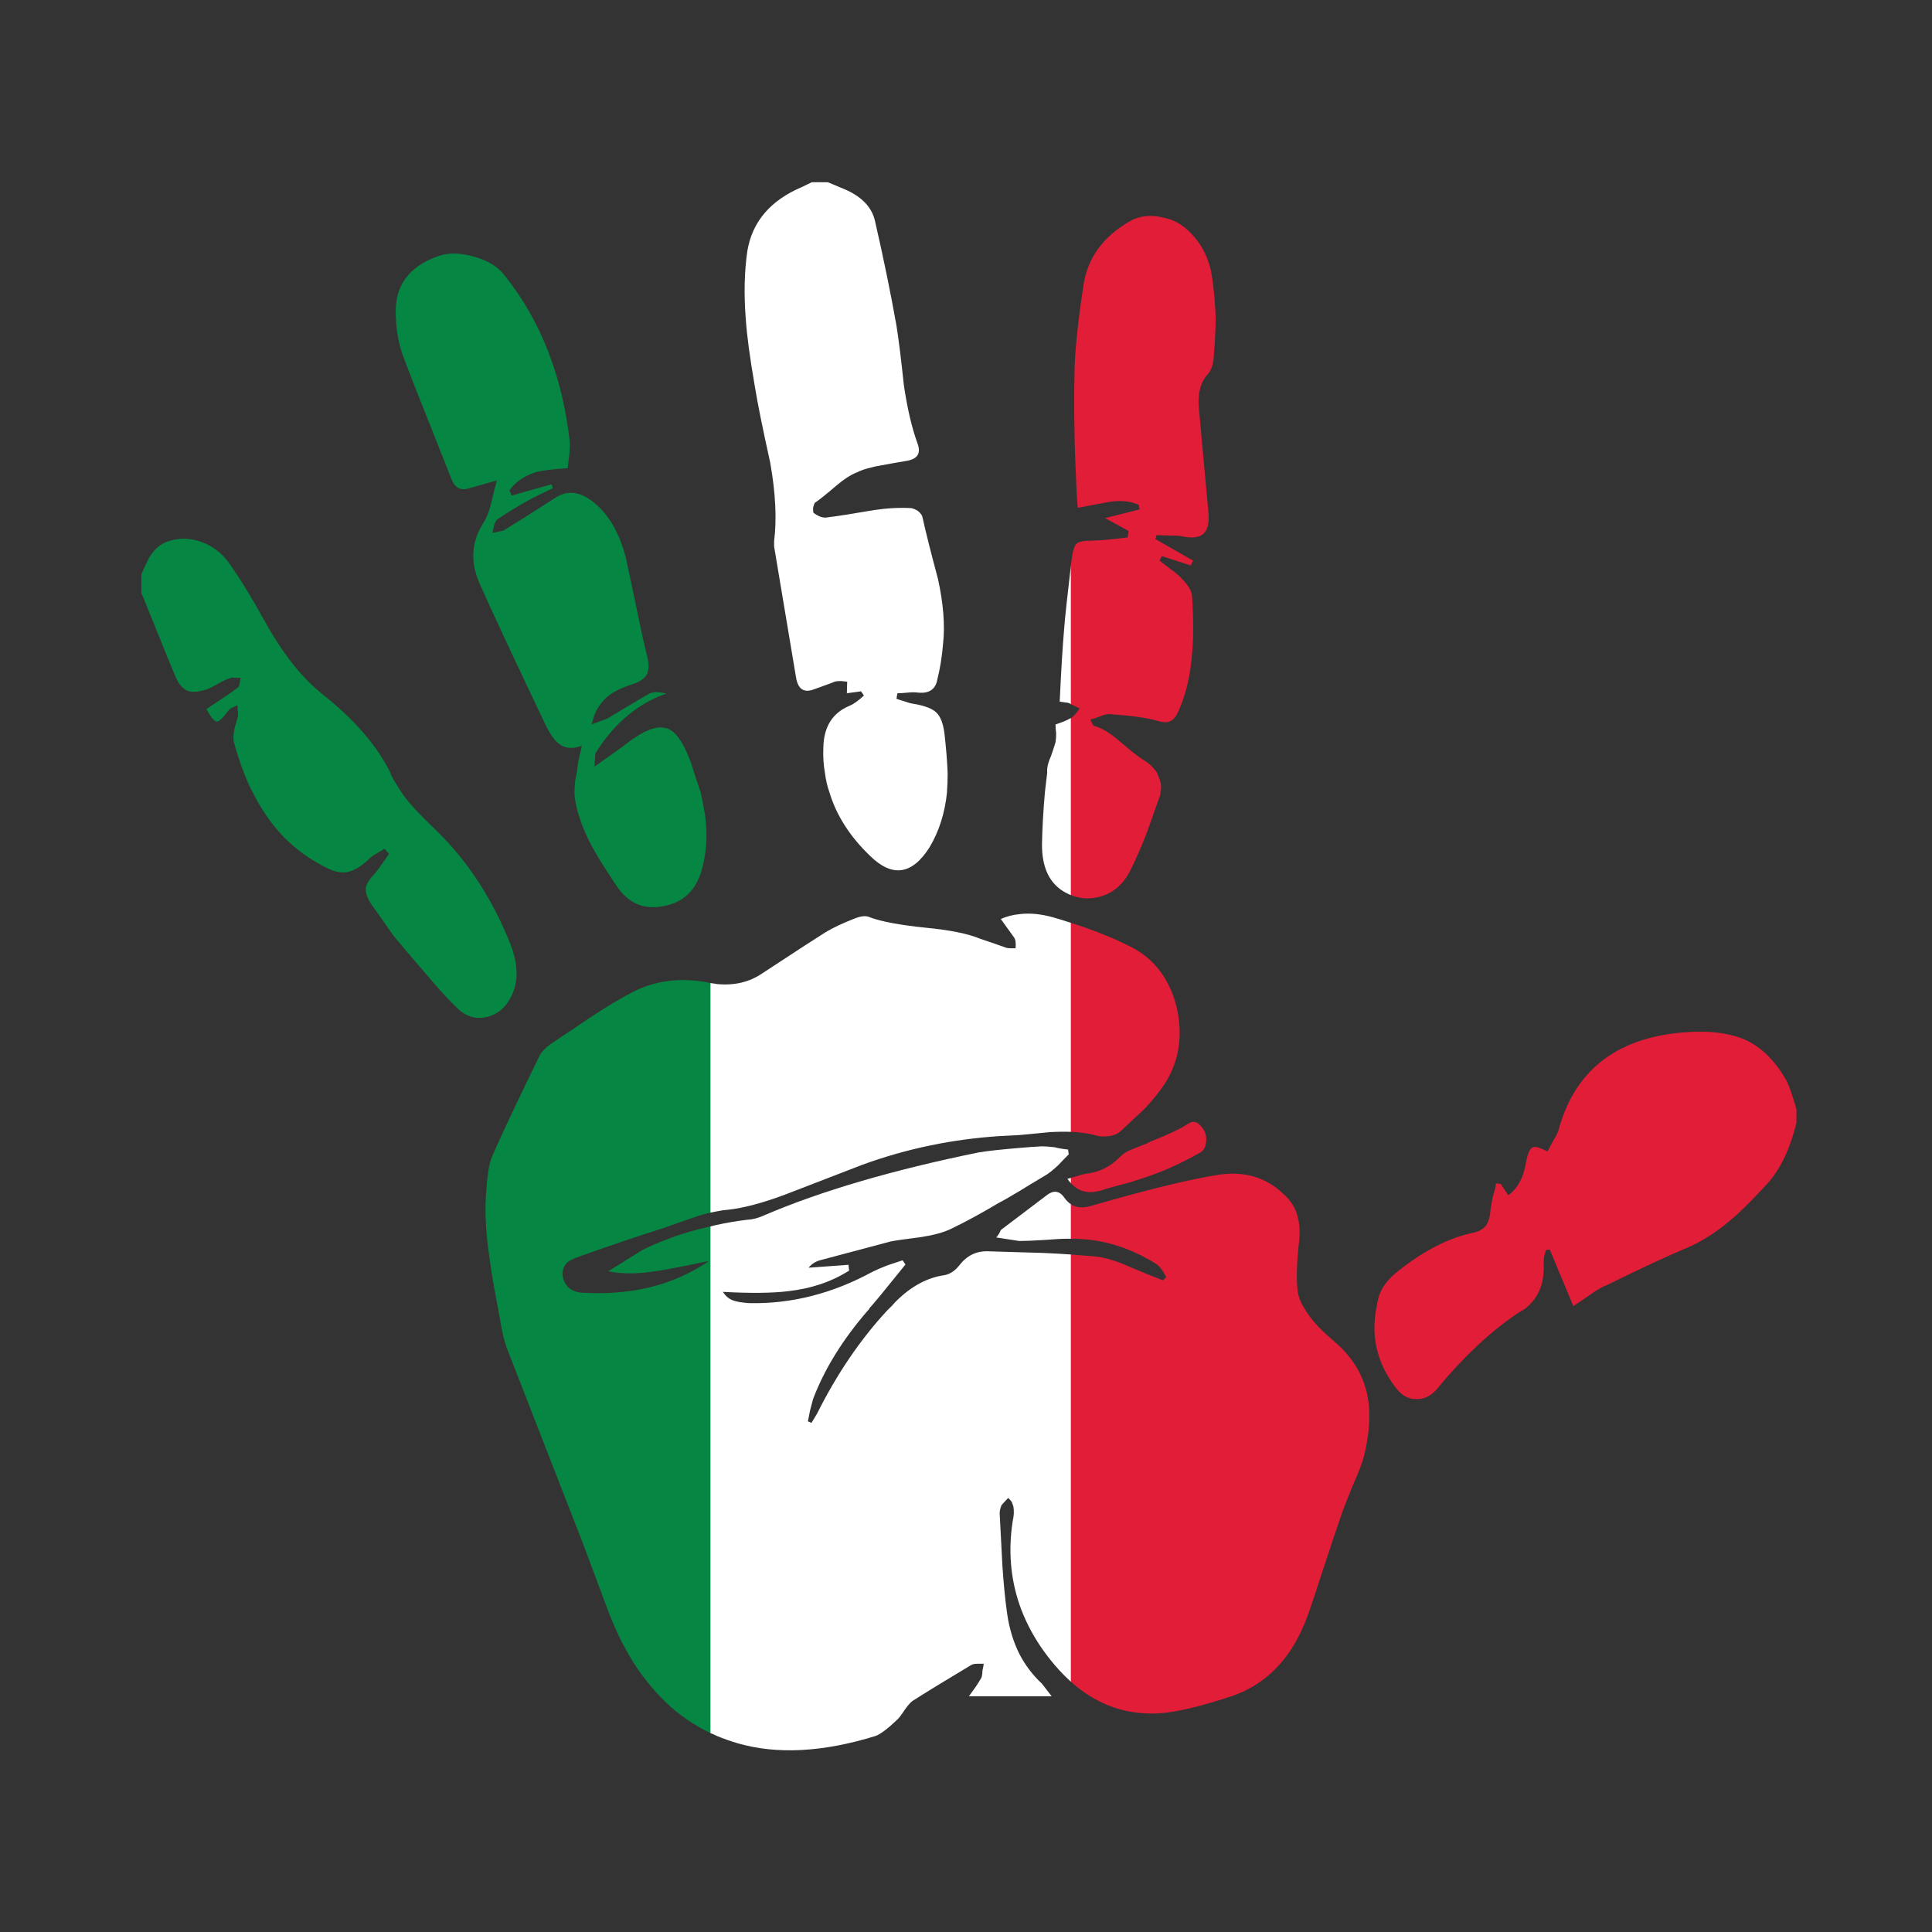 <?xml version="1.0" encoding="utf-8"?>
<!-- Generator: Adobe Illustrator 16.0.0, SVG Export Plug-In . SVG Version: 6.00 Build 0)  -->
<!DOCTYPE svg PUBLIC "-//W3C//DTD SVG 1.1//EN" "http://www.w3.org/Graphics/SVG/1.1/DTD/svg11.dtd">
<svg version="1.1" id="Layer_1" xmlns="http://www.w3.org/2000/svg" xmlns:xlink="http://www.w3.org/1999/xlink" x="0px" y="0px"
	 width="300px" height="300px" viewBox="0 0 300 300" enable-background="new 0 0 300 300" xml:space="preserve">
<rect x="0" y="0" width="300" height="300" fill="#333333" stroke="none"/>
<g>
	<path fill-rule="evenodd" clip-rule="evenodd" fill="#FFFFFF" d="M166.3,139c-0.5-0.2-1-0.467-1.5-0.8c-2-1.4-3-3.733-3-7
		c0.034-2.367,0.184-5.083,0.45-8.15c0.1-0.933,0.217-1.933,0.35-3c0-0.2,0-0.383,0-0.55c0.033-0.6,0.234-1.3,0.601-2.1
		c0.366-1.066,0.6-1.783,0.7-2.15c0.066-0.367,0.1-0.816,0.1-1.35c-0.066-0.566-0.1-1.033-0.1-1.4c0.3-0.1,0.717-0.25,1.25-0.45
		c0.467-0.2,0.85-0.383,1.149-0.55V139z M166.3,109.35l-0.35-0.2c-0.4-0.066-0.866-0.133-1.4-0.2c0.233-5,0.467-8.8,0.7-11.4
		c0.1-1.433,0.45-4.7,1.05-9.8V109.35z M126.05,28.3h2.5l2.4,1c2.833,1.167,4.483,2.883,4.95,5.15c1.3,5.667,2.4,11.033,3.3,16.1
		c0.333,2.034,0.716,5.117,1.15,9.25c0.533,3.6,1.233,6.6,2.1,9c0.6,1.534,0.066,2.45-1.6,2.75c-1.767,0.3-3.083,0.534-3.95,0.7
		c-1.6,0.267-2.883,0.633-3.85,1.1c-1,0.4-2.116,1.133-3.35,2.2c-1.4,1.2-2.467,2.05-3.2,2.55c-0.1,0.2-0.184,0.467-0.25,0.8
		c0,0.434,0.033,0.684,0.1,0.75c0.767,0.567,1.45,0.8,2.05,0.7c1.633-0.2,4.083-0.583,7.35-1.15c2-0.3,3.917-0.4,5.75-0.3
		c0.333,0.067,0.684,0.217,1.05,0.45c0.434,0.367,0.667,0.7,0.7,1c0.467,2.133,1.267,5.316,2.4,9.55c0.833,3.8,1.1,7.117,0.8,9.95
		c-0.167,2.066-0.467,3.95-0.9,5.65c-0.267,1.533-1.267,2.217-3,2.05c-0.4-0.066-0.933-0.066-1.6,0c-0.7,0.067-1.233,0.1-1.6,0.1
		l-0.15,0.85c0.333,0.133,0.8,0.283,1.4,0.45c0.533,0.2,0.983,0.316,1.35,0.35c1.7,0.3,2.85,0.75,3.45,1.35
		c0.633,0.6,1.05,1.667,1.25,3.2c0.267,2.367,0.434,4.433,0.5,6.2c0,1.067-0.033,2-0.1,2.8c0,0.066,0,0.133,0,0.2
		c-0.333,3.2-1.233,6.034-2.7,8.5c-2.733,4.333-5.85,4.75-9.35,1.25c-3.066-2.966-5.133-6.216-6.2-9.75
		c-0.333-0.933-0.566-1.933-0.7-3c-0.233-1.3-0.317-2.633-0.25-4c0.066-3.2,1.417-5.35,4.05-6.45c0.6-0.233,1.35-0.767,2.25-1.6
		l-0.45-0.65l-2.2,0.3l0.05-1.8l-0.95-0.1c-0.434,0-0.767,0.033-1,0.1c-0.1,0.066-1.133,0.45-3.1,1.15
		c-1.633,0.667-2.6,0.05-2.9-1.85l-3.4-20.3v-0.8c0.433-3.433,0.233-7.5-0.6-12.2c-1.167-5.267-1.967-9.233-2.4-11.9
		c-0.767-4.434-1.233-7.917-1.4-10.45c-0.3-3.833-0.216-7.35,0.25-10.55c0.767-4.534,3.583-7.833,8.45-9.9L126.05,28.3z
		 M166.3,175.75c-1.066-0.033-2.183-0.017-3.35,0.05c-1.8,0.167-3.351,0.317-4.65,0.45c-1.134,0.066-2.1,0.117-2.899,0.15
		c-7.434,0.467-14.584,1.949-21.45,4.449l-12.05,4.65c-3.466,1.3-6.417,2.084-8.85,2.35c-0.533,0.033-1.116,0.117-1.75,0.25
		c-0.333,0.066-0.667,0.134-1,0.2V152.65c0.333,0.033,0.667,0.083,1,0.149c2.7,0.267,5.05-0.283,7.05-1.649
		c5.433-3.567,8.716-5.7,9.85-6.4c1.167-0.7,2.65-1.4,4.45-2.1c1.067-0.433,1.883-0.5,2.45-0.2c1.833,0.667,4.7,1.2,8.6,1.6
		c3.8,0.367,6.616,0.934,8.45,1.7c1,0.333,2.35,0.8,4.05,1.4c0.167,0.067,0.433,0.1,0.8,0.1c0.133,0,0.367,0,0.7,0
		c0.066-0.833-0.017-1.4-0.25-1.7c-0.067-0.1-0.75-1.05-2.05-2.85c0.899-0.4,1.866-0.65,2.899-0.75c1.601-0.2,3.351-0.034,5.25,0.5
		c0.934,0.267,1.851,0.55,2.75,0.85V175.75z M110.3,269.1V190.45c0.333-0.101,0.667-0.184,1-0.25c1.534-0.333,3.117-0.601,4.75-0.8
		c0.833-0.033,1.717-0.268,2.65-0.7c8.8-3.767,19.883-7.017,33.25-9.75c1.399-0.233,3.517-0.467,6.35-0.7
		c1.067-0.1,2.233-0.184,3.5-0.25c0.534,0,1.2,0.05,2,0.15c0.434,0.133,1.116,0.25,2.05,0.35l0.101,0.75
		c-0.7,0.7-1.233,1.25-1.601,1.65c-0.633,0.6-1.217,1.083-1.75,1.449c-1.732,1.033-3.166,1.9-4.3,2.601
		c-1.733,1.033-2.783,1.634-3.149,1.8c-2.801,1.666-5.317,3.033-7.55,4.1c-1.133,0.533-2.667,0.95-4.6,1.25
		c-2.667,0.334-4.267,0.566-4.8,0.7c-2.233,0.601-5.867,1.566-10.9,2.9c-0.7,0.2-1.283,0.583-1.75,1.149l6.2-0.449l0.1,0.899
		c-2.733,1.733-5.9,2.8-9.5,3.2c-2.467,0.3-5.833,0.333-10.1,0.1c0.4,0.634,0.9,1.067,1.5,1.301s1.483,0.383,2.65,0.449
		c6.5,0.134,12.85-1.483,19.05-4.85c0.6-0.3,1.366-0.634,2.3-1c0.533-0.167,1.333-0.434,2.4-0.8l0.45,0.649
		c-3.133,3.9-5,6.167-5.6,6.801c-0.033,0.133-0.117,0.25-0.25,0.35c-3.9,4.5-6.733,9.083-8.5,13.75
		c-0.133,0.467-0.283,1.033-0.45,1.7l-0.35,1.75l0.55,0.25l0.85-1.4c3.1-6.2,6.733-11.55,10.9-16.05c0.5-0.467,0.95-0.934,1.35-1.4
		c2.367-2.366,4.9-3.733,7.6-4.1c0.833-0.167,1.583-0.667,2.25-1.5c1.167-1.533,2.667-2.267,4.5-2.2
		c1.233,0.033,2.85,0.084,4.85,0.15c1.067,0.033,2.233,0.066,3.5,0.1c1.601,0.066,3.101,0.15,4.5,0.25v66.351
		c-1.667-1.5-3.233-3.317-4.7-5.45c-1.434-2.134-2.533-4.316-3.3-6.55c-1.399-4.101-1.75-8.417-1.05-12.95
		c0.2-0.834,0.233-1.601,0.1-2.3c-0.066-0.167-0.149-0.4-0.25-0.7c-0.3-0.367-0.482-0.566-0.55-0.601
		c-0.6,0.634-0.95,1.017-1.05,1.15c-0.233,0.566-0.316,1.116-0.25,1.65c0.1,1.733,0.233,4.3,0.4,7.699
		c0.199,2.967,0.449,5.483,0.75,7.551c0.333,2.267,0.967,4.333,1.899,6.199c0.9,1.733,2.067,3.267,3.5,4.601l1.5,1.95h-12.85
		c0.066-0.101,0.45-0.634,1.149-1.601c0.367-0.566,0.634-1,0.801-1.3c0.1-0.3,0.149-0.65,0.149-1.05
		c0.134-0.601,0.2-0.967,0.2-1.101c-0.467,0-0.8,0-1,0c-0.4,0-0.717,0.067-0.95,0.2c-4.066,2.434-7.116,4.3-9.15,5.601
		c-0.333,0.267-0.733,0.733-1.2,1.399c-0.5,0.767-0.884,1.267-1.15,1.5c-1.433,1.367-2.533,2.2-3.3,2.5
		c-8.167,2.533-15.316,2.917-21.45,1.15c-1.133-0.334-2.216-0.717-3.25-1.15C110.967,269.384,110.633,269.233,110.3,269.1z
		 M166.3,187v5.35c-0.167,0-0.35,0-0.55,0c-0.8,0-2.033,0.066-3.7,0.2c-1.667,0.101-2.917,0.15-3.75,0.15h-0.05
		c-0.066,0-1.25-0.184-3.55-0.55c0.3-0.334,0.533-0.717,0.7-1.15l7-5.3c1.133-0.934,2.083-0.851,2.85,0.25
		C165.584,186.416,165.934,186.767,166.3,187z M166.3,182.9v0.85c-0.2-0.233-0.384-0.467-0.55-0.7
		C165.95,182.983,166.133,182.934,166.3,182.9z"/>
	<path fill-rule="evenodd" clip-rule="evenodd" fill="#068643" d="M35.75,87.7c1.667,2.367,3.45,5.283,5.35,8.75
		c2.833,5.1,5.867,8.917,9.1,11.45c4.9,3.9,8.383,7.95,10.45,12.15c0,0.1,0.034,0.217,0.1,0.35c0.467,0.867,1,1.75,1.6,2.65
		c0.466,0.7,1.033,1.417,1.7,2.15c0.7,0.8,2.034,2.15,4,4.05c4.767,4.733,8.517,10.55,11.25,17.45c1.167,3.066,1.217,5.7,0.15,7.899
		c-0.867,1.834-2.2,2.95-4,3.351c-1.7,0.366-3.25-0.167-4.65-1.601c-1.433-1.399-3.066-3.199-4.9-5.399
		c-2.133-2.467-3.733-4.35-4.8-5.65c-1.534-2.2-2.684-3.833-3.45-4.9c-0.633-1-0.917-1.816-0.85-2.45c0.034-0.6,0.5-1.367,1.4-2.3
		c0.366-0.433,1.1-1.45,2.2-3.05l-0.7-0.8l-1.35,0.8c-0.534,0.3-0.917,0.6-1.15,0.9c-1.333,1.2-2.517,1.85-3.55,1.95
		c-1,0.133-2.267-0.25-3.8-1.15c-3.6-1.933-6.517-4.616-8.75-8.05c-0.667-1-1.284-2.066-1.85-3.2c-0.5-0.933-0.95-1.933-1.35-3
		c-0.6-1.533-1.133-3.167-1.6-4.9c-0.1-0.466-0.066-1.117,0.1-1.95c0.367-1.3,0.55-1.967,0.55-2c0.033-0.2,0-0.767-0.1-1.7
		c-0.3,0.167-0.534,0.283-0.7,0.35c-0.3,0.1-0.517,0.25-0.65,0.45c-0.867,1.167-1.483,1.75-1.85,1.75
		c-0.4-0.066-0.933-0.716-1.6-1.95c2.833-1.867,4.4-2.934,4.7-3.2c0.233-0.1,0.383-0.333,0.45-0.7
		c0.066-0.467,0.116-0.784,0.15-0.95c-0.4,0-0.684,0-0.85,0c-0.367-0.067-0.667-0.033-0.9,0.1c-0.367,0.1-0.934,0.367-1.7,0.8
		c-0.7,0.4-1.25,0.684-1.65,0.85c-1.3,0.434-2.316,0.533-3.05,0.3c-0.8-0.3-1.45-1.05-1.95-2.25c-0.566-1.3-2.217-5.35-4.95-12.15
		l-0.35-0.8v-2.9c0.6-1.434,1.066-2.4,1.4-2.9c0.667-1.033,1.5-1.75,2.5-2.15c1.767-0.667,3.566-0.667,5.4,0
		C33.083,84.783,34.583,85.967,35.75,87.7z M61.45,48.8c-0.167-4.433,2.05-7.45,6.65-9.05c1.533-0.533,3.367-0.5,5.5,0.1
		s3.7,1.55,4.7,2.85c5.667,7.066,9.067,15.767,10.2,26.1c0,0.5-0.033,1.133-0.1,1.9c-0.066,0.4-0.15,1.066-0.25,2
		c-2.3,0.133-3.983,0.35-5.05,0.65c-1.733,0.566-3.067,1.5-4,2.8l0.35,0.8l6.2-1.75l0.2,0.6c-2,0.967-3.15,1.534-3.45,1.7
		c-2.066,1.133-3.816,2.2-5.25,3.2c-0.167,0.167-0.316,0.483-0.45,0.95c-0.034,0.233-0.117,0.6-0.25,1.1l0.95-0.2
		c0.434-0.066,0.733-0.15,0.9-0.25c1.767-1.066,4.434-2.75,8-5.05c1.867-1.2,3.867-0.917,6,0.85c2.3,1.9,3.934,4.767,4.9,8.6
		c0.4,1.833,0.95,4.433,1.65,7.8c0.733,3.567,1.3,6.117,1.7,7.65c0.233,1.067,0.2,1.917-0.1,2.55c-0.333,0.6-0.983,1.083-1.95,1.45
		c-1.6,0.5-2.833,1.05-3.7,1.65c-1.133,0.833-1.966,1.9-2.5,3.2l-0.45,1.5c0.767-0.3,1.6-0.617,2.5-0.95
		c1.466-0.9,3.617-2.183,6.45-3.85c0.567-0.267,1.4-0.284,2.5-0.05c0.067,0,0.134,0,0.2,0c-0.066,0.034-0.133,0.067-0.2,0.1
		c-4.333,1.566-7.9,4.566-10.7,9c-0.133,0.133-0.2,0.4-0.2,0.8l-0.1,1.5c2.833-2,4.434-3.15,4.8-3.45c2.7-2.1,4.767-2.95,6.2-2.55
		c0.034,0,0.067,0,0.1,0c1.4,0.333,2.7,2.134,3.9,5.4c0.167,0.533,0.333,1.066,0.5,1.6c0.367,1.067,0.7,2.067,1,3
		c0.3,1.367,0.534,2.583,0.7,3.65c0.4,3.066,0.2,5.933-0.6,8.6c-0.9,2.967-2.767,4.75-5.6,5.35c-0.167,0.034-0.35,0.067-0.55,0.1
		c-2.934,0.5-5.283-0.583-7.05-3.25c-1.9-2.833-3.2-4.934-3.9-6.3c-1.3-2.467-2.133-4.8-2.5-7c-0.066-0.367-0.1-0.75-0.1-1.15
		c0-0.466,0.033-1.033,0.1-1.7c0.067-0.467,0.15-0.9,0.25-1.3c0.067-0.6,0.134-1.1,0.2-1.5c0-0.133,0.2-1.05,0.6-2.75
		c-1.4,0.534-2.583,0.434-3.55-0.3c-0.633-0.467-1.283-1.35-1.95-2.65c-4.967-10.434-8.45-17.9-10.45-22.4
		c-1.4-3.3-1.183-6.383,0.65-9.25c0.467-0.7,0.867-1.7,1.2-3c0.367-1.6,0.667-2.8,0.9-3.6l-4.25,1.2c-1.3,0.434-2.216,0-2.75-1.3
		c-4.733-11.867-7.216-18.183-7.45-18.95C61.934,53.65,61.517,51.4,61.45,48.8z M110.3,269.1c-2.6-1.233-4.933-2.85-7-4.85
		c-0.966-0.934-1.883-1.95-2.75-3.05c-2.2-2.667-4.15-6.117-5.85-10.351c-1.833-4.899-3.217-8.6-4.15-11.1l-11.9-30.55
		c-0.4-1.134-0.75-2.667-1.05-4.601c-0.067-0.366-0.133-0.733-0.2-1.1c-0.7-3.6-1.167-6.35-1.4-8.25
		c-0.533-3.6-0.717-6.75-0.55-9.45c0.133-2.066,0.233-3.134,0.3-3.2c0.1-1.232,0.333-2.266,0.7-3.1c1.433-3.3,3.883-8.5,7.35-15.6
		c0.4-0.7,1.05-1.351,1.95-1.95c1.367-0.9,3.434-2.284,6.2-4.15c2.433-1.6,4.566-2.866,6.4-3.8c1.566-0.8,3.216-1.334,4.95-1.6
		c2.067-0.334,4.25-0.283,6.55,0.149c0.167,0.034,0.316,0.067,0.45,0.101V188.3c-0.6,0.134-1.216,0.3-1.85,0.5
		c-2.067,0.7-3.6,1.233-4.6,1.601c-0.167,0.066-0.35,0.133-0.55,0.199c-4.1,1.301-8.35,2.734-12.75,4.301
		c-1.066,0.366-1.783,0.666-2.15,0.899c-0.7,0.467-1.05,1.15-1.05,2.05c0.066,0.867,0.417,1.601,1.05,2.2
		c0.667,0.467,1.434,0.7,2.3,0.7c4.6,0.233,8.8-0.283,12.6-1.55c2.434-0.834,4.7-1.967,6.8-3.4c-2.833,0.601-5.1,1.05-6.8,1.351
		c-0.333,0.066-0.633,0.116-0.9,0.149c-3.066,0.533-5.716,0.566-7.95,0.101c3.3-2.067,5.066-3.167,5.3-3.301
		c1.133-0.566,2.316-1.083,3.55-1.55c2.2-0.866,4.534-1.566,7-2.1V269.1z"/>
	<path fill-rule="evenodd" clip-rule="evenodd" fill="#E21D38" d="M240.3,178.8l0.9-1.7c0.399-0.633,0.667-1.166,0.8-1.6
		c2.467-9.133,8.783-14.184,18.95-15.15c4.3-0.399,7.75,0.018,10.35,1.25c2.366,1.167,4.384,3.2,6.05,6.101
		c0.467,0.899,1,2.417,1.601,4.55v2.1c-1.067,4.334-2.7,7.617-4.9,9.851c-2.167,2.366-4,4.167-5.5,5.399
		c-2.1,1.768-4.25,3.134-6.45,4.101c-2.833,1.166-7.033,3.116-12.6,5.85c-0.7,0.267-1.517,0.733-2.45,1.4
		c-1.2,0.833-2.116,1.45-2.75,1.85l-3.649-8.75l-0.601,0.05c-0.066,0.233-0.167,0.601-0.3,1.101c-0.033,0.399-0.05,0.717-0.05,0.95
		c0.167,3.3-0.934,5.75-3.3,7.35H236.3c-2.233,1.434-4.466,3.184-6.7,5.25c-2.266,2.134-4.316,4.316-6.149,6.55
		c-1,1.3-2.116,1.95-3.351,1.95c-1.3,0.066-2.416-0.517-3.35-1.75c-2.8-3.634-3.834-7.634-3.1-12c0.1-0.634,0.232-1.3,0.399-2
		c0.366-1.366,1.267-2.65,2.7-3.85c4.066-3.301,8.017-5.367,11.85-6.2c0.934-0.167,1.65-0.55,2.15-1.15
		c0.4-0.6,0.633-1.417,0.7-2.45c0.066-0.533,0.183-1.217,0.35-2.05c0.3-0.899,0.467-1.583,0.5-2.05l0.75,0.1l1.15,1.75
		c0.8-0.566,1.45-1.366,1.95-2.399c0.333-0.634,0.616-1.601,0.85-2.9c0.233-1.233,0.566-1.95,1-2.149
		C238.367,177.983,239.133,178.2,240.3,178.8z M166.3,87.75c0.034-0.267,0.067-0.55,0.101-0.85c0.166-1.367,0.434-2.2,0.8-2.5
		c0.3-0.3,1.116-0.45,2.45-0.45c1.266-0.034,3.083-0.2,5.449-0.5l0.15-1l-3.65-2l5.351-1.35l-0.101-0.7
		c-1.3-0.6-2.866-0.75-4.699-0.45c-2.134,0.4-3.734,0.7-4.801,0.9c-0.1-1.2-0.149-1.833-0.149-1.9
		c-0.2-4.233-0.317-7.417-0.351-9.55c-0.066-3.767-0.066-6.95,0-9.55c0.033-3.1,0.5-7.65,1.4-13.65c0.666-4.2,3.066-7.483,7.2-9.85
		c1.466-0.833,3.149-1.033,5.05-0.6c1.767,0.333,3.267,1.183,4.5,2.55c1.434,1.467,2.416,3.267,2.95,5.4
		c0.333,1.433,0.583,3.5,0.75,6.2c0.134,1.533,0.05,4.133-0.25,7.8c-0.101,1-0.4,1.8-0.9,2.4c-1.1,1.167-1.566,2.883-1.399,5.15
		l1.5,16.4c0.133,1.567-0.134,2.65-0.801,3.25c-0.699,0.6-1.85,0.717-3.449,0.35c-0.467-0.067-1.117-0.1-1.95-0.1
		c-1-0.033-1.616-0.05-1.851-0.05l-0.199,0.6l5.85,3.35l-0.35,0.75l-4.5-1.45l-0.351,0.7c0.4,0.3,0.983,0.75,1.75,1.35
		c0.667,0.467,1.2,0.917,1.601,1.35c1.066,1.067,1.633,1.983,1.699,2.75c0.234,3.633,0.234,6.633,0,9
		c-0.232,3.267-0.916,6.2-2.05,8.8c-0.366,0.867-0.783,1.417-1.25,1.65c-0.533,0.267-1.267,0.25-2.2-0.05
		c-1.467-0.433-3.833-0.767-7.1-1c-0.4-0.066-0.934,0.034-1.6,0.3c-0.634,0.267-1.167,0.433-1.601,0.5c0.3,0.667,0.483,1,0.55,1
		c1.167,0.3,2.5,1.1,4,2.4c1.834,1.566,3.066,2.533,3.7,2.9c0.9,0.533,1.616,1.217,2.15,2.05c0.033,0.1,0.083,0.25,0.149,0.45
		c0.434,0.867,0.551,1.717,0.351,2.55c0,0.3-0.05,0.534-0.15,0.7c-1.066,3.033-1.75,4.95-2.05,5.75
		c-0.834,2.133-1.633,3.967-2.4,5.5c-1.1,2.267-2.717,3.684-4.85,4.25c-1.533,0.4-3.017,0.316-4.45-0.25v-27.5
		c0.034,0,0.067-0.017,0.101-0.05c0.333-0.233,0.75-0.717,1.25-1.45l-1.351-0.65V87.75z M166.3,143.3
		c3.366,1.067,6.384,2.267,9.05,3.6c3.768,1.833,6.217,4.983,7.351,9.45c1,4.4,0.417,8.334-1.75,11.801
		c-0.8,1.232-1.866,2.566-3.2,4c-0.733,0.699-2,1.883-3.8,3.55c-0.366,0.333-0.9,0.566-1.601,0.7c-0.732,0.1-1.333,0.1-1.8,0
		c-1.267-0.367-2.683-0.584-4.25-0.65V143.3z M166.3,194.8c1.366,0.101,2.634,0.2,3.8,0.3c1.066,0.101,2.4,0.45,4,1.051
		c0.834,0.366,2.101,0.899,3.801,1.6l2.649,1.05l0.55-0.5c-0.3-0.533-0.533-0.916-0.699-1.149c-0.301-0.434-0.601-0.733-0.9-0.9
		c-4.2-2.633-8.6-3.934-13.2-3.9V187c0.3,0.2,0.634,0.334,1,0.4c0.634,0.166,1.517,0.066,2.65-0.301
		c8.1-2.333,14.35-3.866,18.75-4.6c4.267-0.767,7.816,0.217,10.649,2.95c1.2,1.1,1.934,2.333,2.2,3.7
		c0.3,1.199,0.333,2.616,0.101,4.25c-0.334,3.3-0.367,5.75-0.101,7.35c0.134,0.833,0.534,1.75,1.2,2.75
		c0.4,0.667,0.916,1.35,1.55,2.05c0.5,0.601,1.366,1.434,2.601,2.5c1.166,1,1.982,1.816,2.449,2.45c1.834,2.2,2.9,4.75,3.2,7.65
		c0.233,2.366-0.033,5.083-0.8,8.149c-0.3,1.066-0.834,2.45-1.6,4.15c-0.867,2.133-1.417,3.517-1.65,4.149
		c-0.767,2.2-1.867,5.483-3.3,9.851c-1.4,4.366-2.284,6.934-2.65,7.7c-2.366,5.733-6.149,9.483-11.35,11.25
		c-4.534,1.5-8.083,2.366-10.65,2.6c-5.366,0.467-10.116-1.15-14.25-4.85V194.8z M166.3,183.75v-0.85c1.4-0.434,2.2-0.65,2.4-0.65
		c2-0.233,3.716-1.084,5.149-2.55c0.467-0.5,1.117-0.917,1.95-1.25c0.534-0.2,1.3-0.5,2.3-0.9c0.167-0.134,1.051-0.517,2.65-1.149
		c1.066-0.467,1.95-0.884,2.65-1.25c0.967-0.601,1.5-0.9,1.6-0.9c0.533-0.166,1.066,0.084,1.6,0.75c0.533,0.633,0.768,1.367,0.7,2.2
		c-0.066,0.866-0.366,1.45-0.899,1.75c-2.533,1.433-4.984,2.583-7.351,3.45c-0.833,0.3-2.033,0.699-3.6,1.199
		c-1.8,0.467-3.083,0.816-3.851,1.051c-1.3,0.467-2.383,0.583-3.25,0.35C167.617,184.834,166.934,184.416,166.3,183.75z"/>
</g>
</svg>
